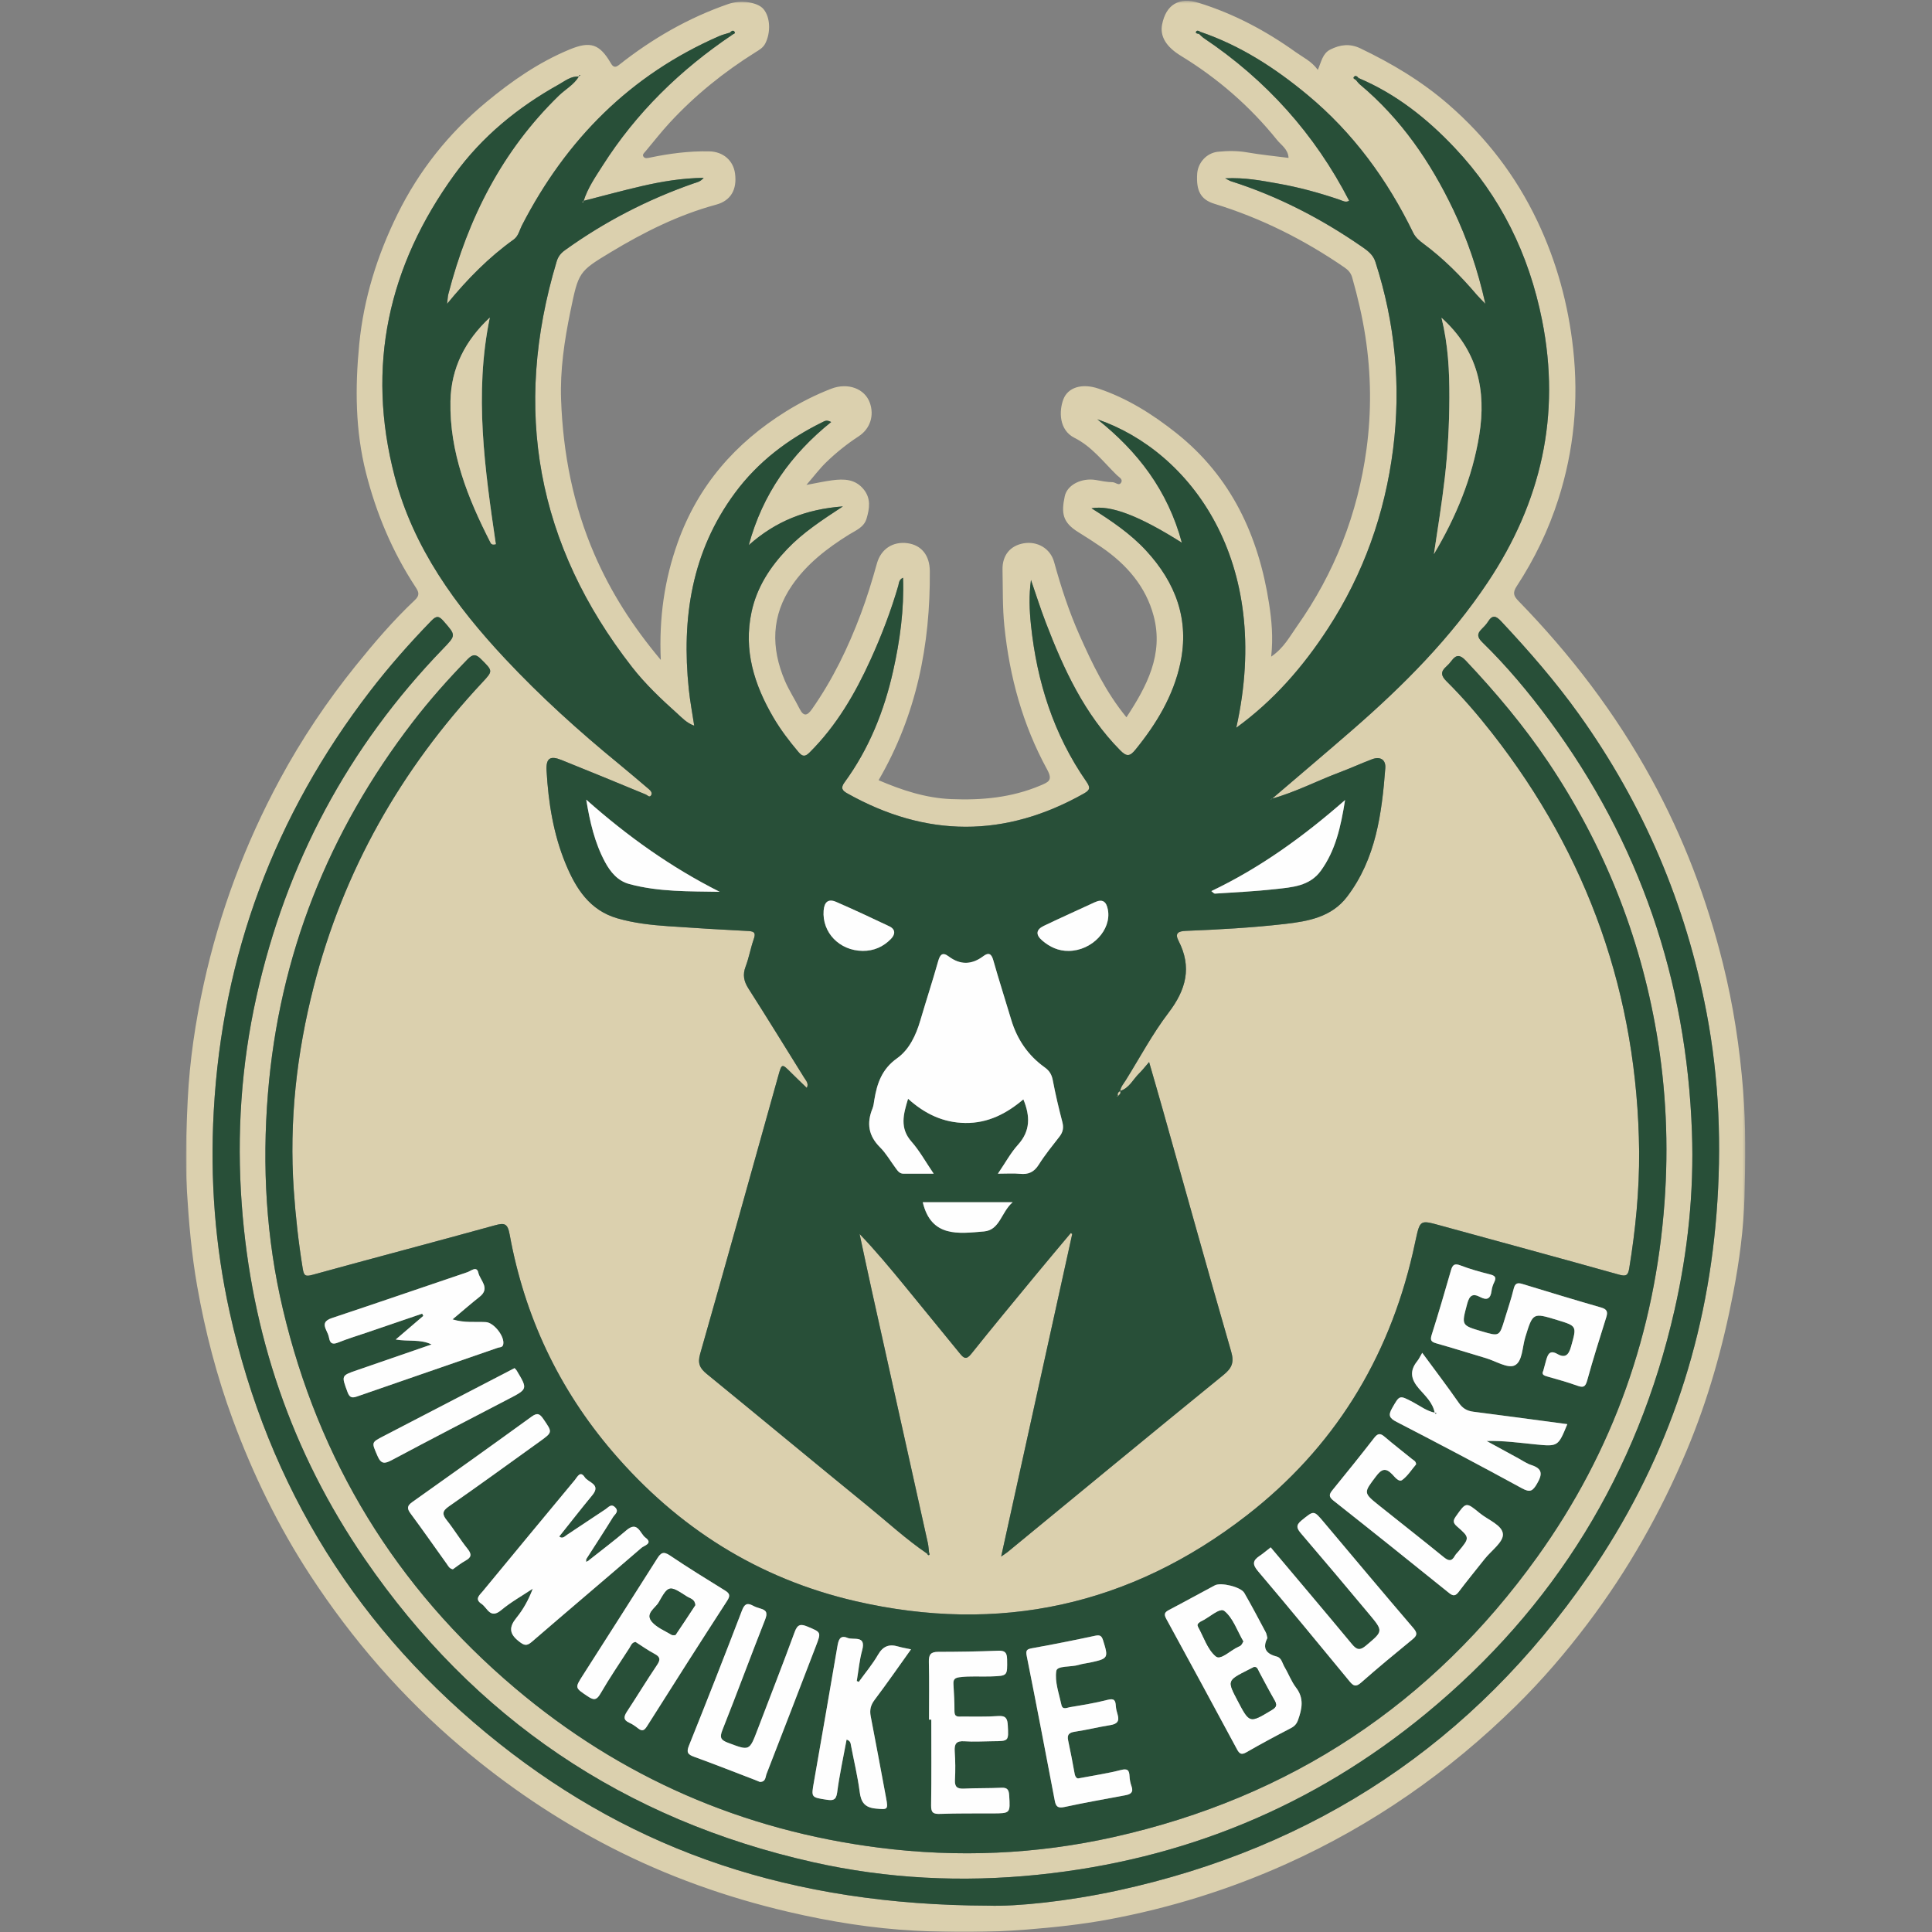 <?xml version="1.0" encoding="UTF-8" standalone="no"?>
<svg width="800px" height="800px" viewBox="0 0 800 800" version="1.1" xmlns="http://www.w3.org/2000/svg" xmlns:xlink="http://www.w3.org/1999/xlink" xmlns:sketch="http://www.bohemiancoding.com/sketch/ns">
    <rect x="0" y="0" width="800" height="800" fill="#808080" stroke="none"/>
    <!-- Generator: Sketch 3.4.4 (17249) - http://www.bohemiancoding.com/sketch -->
    <title>bucks</title>
    <desc>Created with Sketch.</desc>
    <defs>
        <path id="path-1" d="M0,0.35 L645.663,0.35 L645.663,800 L0,800 L0,0.35 Z"></path>
    </defs>
    <g id="Page-1" stroke="none" stroke-width="1" fill="none" fill-rule="evenodd" sketch:type="MSPage">
        <g id="bucks" sketch:type="MSArtboardGroup">
            <g id="Page-1" sketch:type="MSLayerGroup" transform="translate(77, 0)">
                <g id="Group-3">
                    <mask id="mask-2" sketch:name="Clip 2" fill="white">
                        <use xlink:href="#path-1"></use>
                    </mask>
                    <g id="Clip-2"></g>
                    <path d="M332.342,789.096 C344.05,789.474 364.996,787.329 385.59,782.866 C467.821,765.047 533.206,721.564 580.958,652.267 C611.962,607.274 629.472,557.234 633.762,502.648 C635.961,474.662 634.904,446.822 629.638,419.253 C621.058,374.327 603.556,333.161 576.914,295.899 C567.09,282.158 556.047,269.49 544.528,257.187 C542.431,254.948 540.953,254.55 539.188,257.367 C538.451,258.544 537.439,259.571 536.447,260.56 C534.464,262.535 534.789,263.992 536.797,265.95 C546.982,275.88 556.07,286.778 564.516,298.214 C601.954,348.91 621.364,405.917 623.598,468.757 C624.483,493.602 621.903,518.22 616.374,542.506 C601.034,609.878 566.677,665.718 513.489,709.543 C466.796,748.015 413.012,770.141 352.639,776.31 C321.309,779.511 290.288,777.968 259.704,771.102 C181.483,753.543 119.354,711.58 73.998,645.471 C43.7,601.312 27.026,552.198 23.097,498.673 C20.968,469.657 22.892,440.992 29.19,412.697 C41.477,357.497 67.128,309.337 106.493,268.602 C111.896,263.012 111.8,263.064 106.694,257.217 C104.883,255.144 103.827,254.763 101.67,256.987 C92.641,266.296 84.078,275.984 76.173,286.272 C36.739,337.594 15.053,395.491 11.503,460.174 C9.964,488.195 12.031,515.896 18.087,543.311 C34.154,616.026 71.478,675.705 129.605,721.853 C186.015,766.638 250.747,788.828 332.342,789.096 L332.342,789.096 Z M601.736,476.794 C601.827,493.081 600.248,509.185 597.624,525.215 C597.141,528.168 596.286,528.611 593.356,527.789 C568.702,520.876 543.988,514.183 519.295,507.41 C511.002,505.136 511.008,505.117 509.128,513.745 C508.765,515.414 508.413,517.086 508.029,518.751 C497.823,563.044 475.148,599.644 439.26,627.49 C391.019,664.922 336.634,676.706 277.231,662.996 C237.024,653.715 203.612,632.589 176.728,601.211 C154.345,575.086 140.21,545.006 134.05,511.244 C133.2,506.582 131.965,506.262 127.875,507.393 C102.748,514.341 77.529,520.953 52.395,527.877 C49.393,528.704 48.829,528.201 48.35,525.249 C46.6,514.477 45.397,503.681 44.647,492.781 C42.684,464.208 45.827,436.183 52.904,408.548 C65.211,360.492 88.942,318.735 122.732,282.569 C127.215,277.77 127.074,277.817 122.273,273.008 C120.192,270.923 118.891,270.651 116.648,272.954 C108.577,281.238 100.907,289.866 93.868,299.028 C58.958,344.466 38.592,395.588 33.942,452.851 C31.501,482.905 33.193,512.688 40.123,542.037 C54.952,604.844 86.918,657.26 136.219,698.978 C179.936,735.97 230.386,757.881 287.06,765.096 C319.604,769.238 352.085,767.867 384.209,760.675 C457.41,744.288 515.932,705.515 559.59,644.64 C591.056,600.767 608.353,551.629 612.256,497.71 C613.955,474.23 612.91,450.911 608.962,427.788 C602.039,387.24 587.055,349.807 564.116,315.613 C554.009,300.546 542.375,286.727 529.945,273.54 C527.676,271.133 526.033,270.917 524.06,273.59 C523.414,274.465 522.671,275.295 521.856,276.013 C519.467,278.121 519.634,279.782 521.967,282.093 C528.73,288.793 534.928,296.021 540.804,303.521 C580.678,354.409 601.038,412.146 601.736,476.794 L601.736,476.794 Z M481.726,83.072 C480.306,84.026 478.97,83.14 477.732,82.716 C469.339,79.845 460.793,77.52 452.071,75.987 C445.32,74.801 438.539,73.44 430.321,73.843 C431.879,74.64 432.226,74.883 432.611,75.005 C452.187,81.226 470.198,90.572 487.052,102.24 C489.379,103.851 491.558,105.476 492.498,108.379 C500.687,133.681 503.186,159.603 499.857,185.902 C496.475,212.617 487.644,237.561 472.895,260.23 C462.632,276.001 450.467,290.046 434.918,301.342 C450.271,232.375 415.794,186.787 377.394,173.62 C394.098,186.906 406.536,203.042 412.385,224.725 C394.678,213.527 382.927,209.065 374.965,210.462 C383.189,215.644 391.067,220.946 397.555,227.973 C409.801,241.239 415.623,256.585 411.735,274.684 C408.827,288.219 401.843,299.734 393.191,310.383 C390.879,313.229 389.563,313.433 386.874,310.712 C372.048,295.714 363.474,277.129 356.072,257.855 C353.833,252.025 351.951,246.058 349.905,240.153 C349.025,246.515 349.255,252.649 349.906,258.85 C352.373,282.318 359.293,304.152 372.837,323.631 C374.514,326.043 374.459,327.086 371.889,328.537 C339.179,347.026 306.519,346.88 273.833,328.513 C271.764,327.35 270.994,326.305 272.687,323.988 C282.847,310.085 289.128,294.424 292.856,277.727 C295.664,265.148 297.405,252.417 296.933,239.229 C295.193,240.009 295.267,241.481 294.969,242.507 C291.925,252.98 288.036,263.128 283.532,273.048 C277.121,287.173 269.405,300.432 258.308,311.505 C256.45,313.36 255.375,313.46 253.633,311.398 C249.8,306.86 246.213,302.153 243.218,297.035 C235.305,283.509 230.799,269.221 234.21,253.368 C236.404,243.17 241.863,234.791 248.985,227.336 C255.45,220.568 263.214,215.475 272.023,209.691 C256.619,210.861 244.193,215.821 233.054,225.717 C238.807,204.518 250.55,188.11 267.17,174.748 C265.36,173.791 264.572,174.302 263.72,174.72 C249.369,181.763 236.91,191.157 227.336,204.103 C209.35,228.425 205.189,256.038 208.205,285.303 C208.718,290.281 209.665,295.213 210.464,300.508 C207.234,299.314 205.321,297.135 203.293,295.315 C196.673,289.37 190.2,283.25 184.7,276.195 C145.266,225.607 135.057,169.599 153.508,108.249 C154.126,106.196 155.233,104.824 156.986,103.566 C173.398,91.772 191.157,82.608 210.223,75.95 C211.52,75.496 212.962,75.319 214.382,73.637 C205.268,73.77 196.997,75.167 188.822,77.05 C180.692,78.922 172.64,81.132 164.554,83.194 L164.65,83.27 C166.338,77.858 169.56,73.243 172.548,68.545 C186.486,46.635 204.681,28.908 226.151,14.449 C226.562,14.025 227.828,13.956 227.07,13.038 C226.528,12.383 225.751,12.898 225.248,13.507 C223.78,13.975 222.256,14.317 220.851,14.929 C184.022,30.974 157.475,57.764 139.195,93.184 C138.134,95.239 137.666,97.774 135.721,99.166 C125.426,106.537 116.611,115.457 108.134,125.807 C108.371,123.894 108.385,122.813 108.647,121.797 C116.749,90.441 130.906,62.473 154.362,39.638 C157.124,36.949 160.69,35.095 162.712,31.644 C162.915,31.468 163.119,31.293 163.323,31.117 C163.181,31.088 163.04,31.058 162.898,31.029 C162.869,31.256 162.839,31.484 162.809,31.712 C159.469,31.4 157.01,33.509 154.392,34.968 C137.437,44.419 122.63,56.501 111.197,72.26 C83.768,110.065 74.497,151.712 86.417,197.258 C94.159,226.835 111.617,250.831 132.155,272.757 C146.789,288.382 162.646,302.722 179.214,316.277 C183.44,319.734 187.574,323.302 191.744,326.825 C192.506,327.468 193.172,328.402 192.648,329.262 C191.923,330.448 191.204,329.308 190.391,328.972 C178.774,324.155 167.141,319.375 155.473,314.686 C150.771,312.796 149.027,313.985 149.32,319.117 C150.078,332.371 152.137,345.419 157.253,357.759 C161.469,367.926 167.147,376.933 178.633,380.255 C185.534,382.25 192.647,383.037 199.779,383.53 C210.82,384.293 221.869,384.966 232.922,385.521 C235.802,385.667 235.861,386.707 235.048,389.048 C233.778,392.704 233.128,396.585 231.753,400.195 C230.454,403.605 230.979,406.305 232.918,409.339 C240.713,421.531 248.274,433.872 255.931,446.152 C256.758,447.48 258.006,448.689 257.071,450.462 C254.841,448.302 252.695,446.273 250.608,444.188 C246.726,440.309 246.721,440.289 245.267,445.478 C234.515,483.873 223.847,522.293 212.907,560.634 C211.791,564.549 212.772,566.56 215.649,568.908 C237.872,587.043 259.927,605.383 282.168,623.494 C290.371,630.173 298.164,637.375 306.933,643.349 C307.106,643.784 307.397,644.19 307.84,643.802 C307.995,643.668 307.744,643.069 307.678,642.681 C307.528,641.443 307.481,640.181 307.213,638.968 C299.552,604.418 291.858,569.875 284.196,535.326 C282.397,527.216 280.689,519.088 278.939,510.968 C285.661,517.977 291.7,525.265 297.702,532.584 C305.315,541.867 312.904,551.17 320.488,560.477 C321.982,562.31 323.079,563.239 325.119,560.685 C333.872,549.72 342.831,538.922 351.754,528.094 C356.597,522.218 361.517,516.407 366.402,510.566 C366.596,510.704 366.79,510.842 366.985,510.979 C357.248,555.175 347.511,599.37 337.563,644.523 C339.064,643.477 339.702,643.093 340.272,642.625 C370.026,618.174 399.721,593.649 429.598,569.349 C433.113,566.489 434.108,564.18 432.802,559.657 C423.157,526.255 413.851,492.754 404.425,459.289 C402.685,453.111 400.883,446.95 398.819,439.772 C396.988,441.878 395.958,443.244 394.743,444.42 C392.142,446.937 390.615,450.634 386.746,451.764 L386.837,451.825 C387.05,450.036 388.254,448.747 389.148,447.312 C394.987,437.937 400.206,428.085 406.875,419.343 C414.132,409.828 416.64,400.491 410.998,389.548 C409.39,386.429 410.885,385.579 414.01,385.456 C427.707,384.913 441.396,384.153 455.021,382.596 C464.732,381.486 474.374,379.746 480.773,371.348 C492.738,355.648 495.176,336.958 496.625,318.086 C496.901,314.493 494.484,313.109 491.086,314.401 C486.59,316.109 482.207,318.117 477.706,319.808 C468.282,323.346 459.318,328.069 449.562,330.745 L449.636,330.812 C460.878,321.194 472.187,311.655 483.346,301.941 C504.234,283.759 523.664,264.218 539.102,241.037 C561.167,207.903 569.4,171.968 561.54,132.562 C556.105,105.313 544.369,81.329 525.321,61.152 C513.934,49.089 501.028,38.843 485.534,32.312 C485.072,31.67 484.342,31.117 483.745,31.719 C482.893,32.576 484.153,32.749 484.522,33.21 C485.037,33.792 485.486,34.454 486.074,34.947 C503.112,49.197 515.344,67.04 524.817,86.919 C530.569,98.988 534.872,111.563 538.062,125.813 C536.297,123.967 535.307,123.029 534.428,121.996 C527.841,114.256 520.711,107.083 512.534,101.005 C510.776,99.699 509.153,98.385 508.139,96.304 C497.441,74.343 483.3,54.978 464.43,39.308 C451.08,28.22 436.663,18.857 420.088,13.211 C419.445,12.803 418.59,12.339 418.222,13.227 C417.975,13.822 418.897,13.962 419.473,14.021 C420.152,14.625 420.771,15.318 421.519,15.82 C447.307,33.125 467.42,55.497 481.656,83.128 L481.726,83.072 Z M196.622,273.262 C195.844,255.65 198.174,239.949 203.623,224.666 C212.02,201.117 227.424,183.452 248.432,170.375 C254.392,166.665 260.632,163.506 267.186,160.967 C274.03,158.317 281.101,160.874 283.2,166.837 C285.06,172.124 283.316,177.568 278.516,180.698 C273.68,183.852 269.201,187.45 265.077,191.448 C262.441,194.003 260.214,196.979 256.911,200.798 C261.298,199.994 264.379,199.303 267.497,198.886 C272.415,198.229 277.179,198.3 280.69,202.707 C283.689,206.472 283.059,210.535 281.843,214.687 C280.749,218.423 277.327,219.626 274.485,221.403 C265.451,227.052 257.103,233.468 250.983,242.353 C242.332,254.914 242.207,268.223 247.986,281.851 C249.682,285.847 252.114,289.524 254.059,293.423 C255.833,296.978 257.354,296.307 259.299,293.529 C267.836,281.339 274.232,268.084 279.451,254.187 C282.021,247.344 284.146,240.386 286.102,233.353 C287.793,227.274 292.761,224.115 298.771,224.927 C304.544,225.707 307.965,229.949 308.016,236.459 C308.255,266.998 302.502,296.086 286.808,323.068 C296.507,327.233 306.282,330.442 316.815,330.89 C329.526,331.43 341.951,330.286 353.833,325.247 C357.16,323.835 359.054,323.132 356.603,318.65 C346.495,300.176 341.03,280.254 338.89,259.271 C338.094,251.462 338.293,243.712 338.123,235.936 C337.99,229.935 341.292,225.982 346.783,224.99 C352.421,223.973 357.912,226.997 359.49,232.74 C362.336,243.093 365.667,253.277 370.024,263.06 C375.275,274.854 380.846,286.53 389.437,297.015 C397.936,284.1 404.88,270.916 400.719,255.105 C397.508,242.906 389.53,233.76 379.225,226.662 C376.026,224.459 372.748,222.366 369.448,220.319 C362.955,216.293 362.416,212.486 363.888,205.506 C364.904,200.689 370.99,197.76 376.791,198.759 C379.094,199.156 381.358,199.649 383.704,199.667 C384.947,199.677 386.458,201.495 387.34,199.623 C387.939,198.349 386.268,197.536 385.429,196.711 C379.88,191.259 375.032,184.86 367.957,181.324 C361.423,178.059 361.512,170.164 363.29,165.412 C365.181,160.363 371.03,158.624 377.802,160.891 C389.739,164.885 400.256,171.524 410.028,179.277 C432.824,197.364 444.163,221.875 448.5,249.986 C449.559,256.849 450.24,263.875 449.367,271.899 C454.61,268.324 457.048,263.571 459.987,259.417 C475.618,237.319 485.226,212.691 488.844,185.948 C490.931,170.523 490.762,154.968 488.39,139.435 C487.119,131.111 485.21,123.017 482.929,114.957 C482.385,113.039 481.337,111.853 479.68,110.715 C463.029,99.274 445.207,90.301 425.851,84.383 C420.151,82.639 418.244,78.938 418.733,71.888 C419.043,67.421 422.57,63.327 427.35,62.839 C431.342,62.433 435.401,62.396 439.463,63.104 C445.065,64.082 450.742,64.628 456.562,65.381 C456.389,61.777 453.501,60.073 451.773,57.926 C440.575,43.999 427.228,32.424 411.966,23.105 C405.894,19.397 403.226,15.056 404.213,10.095 C405.832,1.954 411.156,-1.366 419.436,1.202 C433.954,5.703 447.245,12.786 459.573,21.614 C462.585,23.771 466.062,25.338 468.678,28.931 C470.163,25.571 470.615,22.169 473.797,20.544 C477.914,18.44 481.97,17.952 486.305,20.029 C499.399,26.301 511.702,33.628 522.766,43.243 C538.414,56.839 550.691,72.864 559.541,91.459 C567.525,108.235 572.388,125.932 574.414,144.513 C576.729,165.731 574.75,186.407 568.298,206.643 C564.223,219.429 558.402,231.495 551.045,242.722 C549.223,245.503 549.791,246.82 551.828,248.914 C573.39,271.071 591.996,295.391 606.872,322.617 C620.088,346.803 629.781,372.271 636.414,398.927 C640.721,416.23 643.394,433.796 644.799,451.631 C645.957,466.312 645.74,480.967 645.361,495.593 C645.016,508.884 643.225,522.157 640.713,535.264 C636.411,557.723 630.26,579.623 621.372,600.758 C610.642,626.27 597.142,650.122 580.456,672.22 C571.346,684.283 561.506,695.747 550.788,706.299 C522.96,733.696 491.309,755.764 455.623,771.82 C432.029,782.437 407.441,790.067 382.033,794.802 C370.784,796.898 359.37,798.094 347.907,799.007 C332.61,800.224 317.295,800.256 302.088,799.463 C284.342,798.536 266.73,795.701 249.317,791.627 C223.752,785.645 199.223,776.908 175.929,764.94 C153.631,753.485 132.968,739.533 113.77,723.255 C89.482,702.662 68.914,678.959 51.535,652.396 C38.281,632.138 27.761,610.516 19.377,587.798 C12.746,569.829 7.955,551.364 4.648,532.578 C2.341,519.472 1.179,506.166 0.38,492.813 C-0.367,480.334 0.117,467.927 0.722,455.538 C1.514,439.289 3.905,423.179 7.412,407.257 C13.942,377.607 24.48,349.459 38.889,322.752 C47.909,306.031 58.463,290.334 70.384,275.54 C78.007,266.08 85.892,256.853 94.74,248.525 C96.936,246.458 96.41,245.133 95.079,243.105 C85.506,228.534 78.832,212.668 74.551,195.81 C70.096,178.261 70.006,160.462 71.751,142.545 C73.597,123.59 79.234,105.688 87.557,88.775 C96.426,70.752 108.748,55.205 124.342,42.291 C134.945,33.511 146.098,25.768 158.872,20.481 C167.435,16.937 171.298,18.166 175.966,26.229 C176.861,27.774 177.737,28.13 179.28,26.91 C193.045,16.024 208.041,7.361 224.69,1.62 C229.557,-0.058 236.655,0.78 239.165,3.783 C242.013,7.192 242.166,13.506 239.913,17.951 C238.958,19.835 237.34,20.688 235.835,21.631 C222.704,29.85 210.748,39.49 200.244,50.877 C196.775,54.638 193.625,58.695 190.331,62.618 C189.75,63.311 188.749,64.039 189.536,64.982 C190.168,65.74 191.274,65.438 192.202,65.245 C200.27,63.562 208.41,62.506 216.665,62.672 C222.436,62.787 226.619,66.433 227.352,71.797 C228.271,78.52 225.593,83.105 219.517,84.749 C203.92,88.971 189.63,96.137 175.904,104.419 C162.602,112.445 162.549,112.613 159.172,129.025 C156.701,141.04 154.888,153.249 155.334,165.518 C156.137,187.688 160.296,209.183 169.215,229.715 C175.953,245.229 184.861,259.224 196.622,273.262 L196.622,273.262 Z" id="Fill-1" fill="#DBD0AE" sketch:type="MSShapeGroup" mask="url(#mask-2)"></path>
                </g>
                <path d="M305.095,497.81 C308.604,512.523 319.983,510.791 330.419,509.919 C337.06,509.364 337.533,501.936 342.323,497.81 L305.095,497.81 Z M280.213,393.74 C284.824,393.782 288.726,392.059 291.905,388.802 C293.79,386.87 293.868,384.808 291.198,383.54 C283.919,380.082 276.618,376.66 269.226,373.453 C266.017,372.06 264.33,373.459 264.051,377.038 C263.347,386.092 270.565,393.646 280.213,393.74 L280.213,393.74 Z M365.535,393.755 C375.157,393.672 383.299,385.048 381.757,376.715 C381.123,373.28 379.545,372.112 376.26,373.635 C369.24,376.89 362.176,380.053 355.195,383.392 C351.986,384.927 351.776,387.074 354.536,389.435 C357.676,392.12 361.276,393.829 365.535,393.755 L365.535,393.755 Z M479.962,331.282 C462.532,346.556 444.696,359.392 424.592,368.987 C425.138,369.374 425.652,370.057 426.121,370.027 C434.452,369.482 442.804,369.087 451.096,368.163 C457.997,367.395 465.281,366.98 469.931,360.562 C476.02,352.155 478.192,342.384 479.962,331.282 L479.962,331.282 Z M221,369.278 C200.869,359.152 182.771,346.238 165.752,331.124 C167.264,340.364 169.256,348.972 173.501,356.89 C175.776,361.135 178.793,364.768 183.606,366.067 C195.844,369.371 208.419,369.05 221,369.278 L221,369.278 Z M128.312,225.321 C123.775,194.354 119.257,163.187 125.816,131.497 C115.657,141.013 109.806,152.299 109.524,166.087 C109.092,187.247 116.668,206.205 126.077,224.612 C126.348,225.142 126.662,225.733 128.312,225.321 L128.312,225.321 Z M519.897,131.575 C522.674,142.872 523.188,153.718 523.153,164.634 C523.115,175.708 522.542,186.722 521.272,197.74 C520.049,208.345 518.343,218.867 516.756,229.435 C525.921,214.067 532.674,197.772 535.527,180.121 C538.498,161.737 534.944,145.132 519.897,131.575 L519.897,131.575 Z M336.209,485.999 C339.865,485.999 342.654,485.781 345.396,486.054 C348.863,486.399 351.185,485.344 353.115,482.285 C355.683,478.211 358.75,474.444 361.715,470.633 C363.186,468.745 363.502,466.917 362.885,464.564 C361.39,458.854 360.031,453.096 358.934,447.297 C358.491,444.954 357.538,443.371 355.634,442.01 C348.674,437.036 344.122,430.334 341.686,422.138 C339.253,413.95 336.614,405.821 334.296,397.601 C333.526,394.87 332.347,394.294 330.201,395.907 C325.388,399.522 320.662,399.66 315.797,396.014 C313.279,394.127 312.253,395.251 311.476,398.007 C309.159,406.227 306.498,414.35 304.089,422.545 C302.286,428.679 299.492,434.642 294.453,438.219 C288.202,442.657 286.178,448.552 285.051,455.36 C284.849,456.59 284.739,457.878 284.277,459.012 C281.805,465.073 282.59,470.295 287.397,475.067 C289.912,477.564 291.707,480.782 293.854,483.654 C294.684,484.762 295.411,486.01 297.106,485.995 C300.957,485.962 304.807,485.984 309.609,485.984 C306.233,481.03 303.763,476.503 300.435,472.735 C295.479,467.124 297.036,461.444 299.015,454.982 C305.942,461.228 313.578,464.89 322.742,464.999 C332.096,465.11 339.779,461.137 346.757,455.222 C349.648,462.285 349.675,468.325 344.511,474.038 C341.519,477.349 339.348,481.403 336.209,485.999 L336.209,485.999 Z M485.534,32.312 C501.028,38.843 513.934,49.089 525.321,61.152 C544.369,81.329 556.104,105.313 561.54,132.563 C569.4,171.968 561.167,207.903 539.102,241.037 C523.664,264.218 504.234,283.759 483.346,301.941 C472.187,311.655 460.878,321.194 449.637,330.814 C449.533,330.889 449.414,330.949 449.328,331.04 C449.284,331.086 449.299,331.187 449.286,331.263 C449.378,331.09 449.47,330.918 449.562,330.745 C459.319,328.068 468.282,323.346 477.706,319.808 C482.207,318.117 486.59,316.11 491.086,314.401 C494.484,313.109 496.901,314.493 496.625,318.086 C495.176,336.957 492.738,355.648 480.773,371.348 C474.374,379.746 464.732,381.485 455.021,382.596 C441.396,384.154 427.707,384.913 414.01,385.455 C410.885,385.58 409.39,386.429 410.998,389.548 C416.64,400.49 414.132,409.828 406.875,419.342 C400.206,428.086 394.987,437.937 389.148,447.312 C388.254,448.747 387.05,450.036 386.837,451.825 C386.027,452.291 385.643,452.926 386.02,453.863 C385.795,453.905 385.571,453.95 385.348,453.994 C385.432,454.018 385.537,454.086 385.594,454.058 C385.729,453.99 385.841,453.877 385.962,453.782 C386.488,453.212 387.241,452.73 386.745,451.763 C390.615,450.633 392.142,446.936 394.743,444.42 C395.958,443.245 396.988,441.878 398.82,439.773 C400.883,446.949 402.685,453.11 404.425,459.289 C413.851,492.754 423.157,526.255 432.802,559.657 C434.108,564.18 433.113,566.489 429.597,569.349 C399.721,593.649 370.026,618.174 340.272,642.625 C339.702,643.093 339.064,643.477 337.563,644.523 C347.511,599.37 357.248,555.175 366.985,510.98 C366.791,510.842 366.596,510.704 366.402,510.567 C361.518,516.407 356.597,522.218 351.754,528.094 C342.831,538.921 333.872,549.721 325.119,560.685 C323.078,563.24 321.982,562.31 320.488,560.476 C312.904,551.17 305.316,541.867 297.702,532.584 C291.7,525.265 285.661,517.977 278.939,510.968 C280.689,519.087 282.397,527.217 284.196,535.326 C291.858,569.875 299.552,604.418 307.213,638.968 C307.481,640.181 307.528,641.442 307.678,642.681 C307.43,642.904 307.181,643.127 306.933,643.35 C298.164,637.375 290.371,630.173 282.168,623.493 C259.927,605.382 237.872,587.042 215.649,568.908 C212.773,566.56 211.791,564.549 212.908,560.634 C223.847,522.293 234.515,483.873 245.268,445.478 C246.721,440.289 246.726,440.308 250.608,444.187 C252.695,446.273 254.841,448.302 257.071,450.463 C258.007,448.689 256.758,447.479 255.931,446.152 C248.274,433.872 240.713,421.531 232.919,409.339 C230.979,406.305 230.454,403.605 231.753,400.196 C233.128,396.585 233.778,392.705 235.048,389.048 C235.861,386.707 235.803,385.666 232.922,385.521 C221.869,384.967 210.82,384.293 199.779,383.53 C192.647,383.038 185.534,382.25 178.633,380.255 C167.147,376.933 161.469,367.926 157.253,357.758 C152.137,345.419 150.078,332.371 149.32,319.116 C149.027,313.985 150.772,312.797 155.473,314.686 C167.141,319.375 178.774,324.155 190.391,328.972 C191.203,329.308 191.923,330.448 192.648,329.261 C193.172,328.402 192.506,327.468 191.744,326.825 C187.574,323.302 183.44,319.734 179.214,316.277 C162.646,302.723 146.79,288.382 132.155,272.758 C111.617,250.83 94.159,226.835 86.417,197.258 C74.497,151.713 83.768,110.066 111.197,72.261 C122.63,56.501 137.437,44.42 154.393,34.968 C157.01,33.509 159.469,31.4 162.809,31.712 L162.712,31.644 C160.69,35.095 157.124,36.949 154.362,39.638 C130.906,62.473 116.749,90.441 108.647,121.797 C108.385,122.814 108.371,123.894 108.134,125.807 C116.611,115.458 125.426,106.537 135.721,99.166 C137.666,97.774 138.134,95.239 139.195,93.183 C157.474,57.764 184.022,30.974 220.851,14.929 C222.256,14.317 223.78,13.975 225.248,13.508 C225.55,13.822 225.852,14.136 226.155,14.451 C204.681,28.909 186.486,46.635 172.548,68.546 C169.56,73.243 166.338,77.858 164.65,83.271 C164.466,83.395 164.282,83.519 164.098,83.643 C164.211,83.694 164.323,83.746 164.435,83.796 C164.475,83.596 164.515,83.395 164.554,83.194 C172.64,81.132 180.692,78.921 188.821,77.049 C196.997,75.168 205.268,73.77 214.382,73.636 C212.962,75.319 211.52,75.497 210.223,75.95 C191.157,82.608 173.398,91.773 156.986,103.566 C155.234,104.824 154.125,106.195 153.508,108.248 C135.058,169.599 145.266,225.606 184.7,276.195 C190.2,283.25 196.673,289.37 203.293,295.314 C205.321,297.135 207.234,299.313 210.464,300.508 C209.665,295.213 208.718,290.281 208.206,285.303 C205.189,256.037 209.35,228.425 227.336,204.103 C236.91,191.157 249.37,181.763 263.72,174.72 C264.573,174.301 265.36,173.791 267.17,174.748 C250.55,188.11 238.807,204.518 233.054,225.717 C244.193,215.822 256.619,210.86 272.023,209.691 C263.214,215.475 255.45,220.568 248.985,227.336 C241.863,234.791 236.404,243.17 234.21,253.367 C230.799,269.222 235.305,283.508 243.218,297.034 C246.213,302.153 249.799,306.859 253.633,311.398 C255.375,313.46 256.45,313.361 258.308,311.506 C269.405,300.432 277.121,287.173 283.532,273.048 C288.036,263.129 291.925,252.98 294.969,242.507 C295.267,241.481 295.193,240.008 296.933,239.229 C297.404,252.416 295.664,265.148 292.856,277.727 C289.128,294.423 282.847,310.085 272.687,323.988 C270.994,326.305 271.764,327.35 273.833,328.513 C306.519,346.88 339.179,347.026 371.889,328.538 C374.459,327.085 374.514,326.043 372.837,323.631 C359.293,304.153 352.373,282.317 349.906,258.851 C349.255,252.649 349.025,246.515 349.905,240.153 C351.951,246.058 353.833,252.025 356.072,257.855 C363.474,277.13 372.049,295.715 386.874,310.712 C389.563,313.433 390.879,313.229 393.191,310.383 C401.843,299.734 408.827,288.219 411.735,274.684 C415.623,256.585 409.802,241.239 397.555,227.974 C391.068,220.947 383.189,215.644 374.965,210.463 C382.927,209.065 394.678,213.527 412.386,224.725 C406.536,203.041 394.098,186.905 377.394,173.621 C415.794,186.788 450.271,232.376 434.918,301.342 C450.467,290.045 462.632,276.002 472.895,260.23 C487.644,237.561 496.475,212.617 499.857,185.903 C503.187,159.603 500.687,133.681 492.498,108.379 C491.559,105.476 489.379,103.851 487.052,102.24 C470.198,90.572 452.187,81.226 432.611,75.006 C432.226,74.883 431.879,74.64 430.321,73.843 C438.539,73.44 445.32,74.8 452.071,75.988 C460.793,77.521 469.339,79.846 477.732,82.717 C478.97,83.14 480.307,84.027 481.721,83.075 C481.696,83.095 481.676,83.112 481.656,83.128 C467.42,55.497 447.307,33.124 421.519,15.82 C420.771,15.318 420.152,14.625 419.473,14.021 C419.678,13.748 419.883,13.476 420.089,13.203 C436.663,18.857 451.08,28.22 464.43,39.308 C483.3,54.979 497.441,74.343 508.139,96.304 C509.153,98.386 510.776,99.699 512.534,101.005 C520.711,107.083 527.841,114.255 534.428,121.996 C535.307,123.029 536.298,123.968 538.062,125.813 C534.872,111.564 530.568,98.988 524.817,86.919 C515.344,67.04 503.112,49.197 486.075,34.947 C485.486,34.453 485.036,33.793 484.522,33.211 C484.859,32.911 485.196,32.611 485.534,32.312 L485.534,32.312 Z" id="Fill-4" fill="#284F38" sketch:type="MSShapeGroup"></path>
                <path d="M136.064,566.506 C117.945,575.912 99.926,585.278 81.897,594.62 C76.613,597.358 76.897,597.202 79.249,602.736 C80.777,606.332 82.258,606.188 85.275,604.58 C101.281,596.052 117.384,587.703 133.48,579.343 C141.533,575.161 141.561,575.209 136.937,567.494 C136.703,567.106 136.329,566.802 136.064,566.506 L136.064,566.506 Z M110.526,649.808 C112.17,648.667 113.861,647.274 115.749,646.239 C118.318,644.831 118.382,643.536 116.556,641.266 C113.537,637.512 111.057,633.327 108.047,629.564 C106.048,627.065 106.038,625.739 108.874,623.763 C121.521,614.955 133.992,605.893 146.504,596.893 C151.907,593.007 151.746,593.067 148.053,587.655 C146.504,585.385 145.529,584.851 143.089,586.621 C126.709,598.504 110.238,610.262 93.726,621.962 C91.545,623.507 91.454,624.62 93.019,626.727 C98.123,633.6 103.006,640.638 108.004,647.591 C108.609,648.432 109.038,649.526 110.526,649.808 L110.526,649.808 Z M307.689,712.069 C308.001,712.069 308.314,712.068 308.627,712.068 C308.627,723.926 308.733,735.787 308.554,747.643 C308.509,750.717 309.584,751.19 312.345,751.092 C319.521,750.837 326.709,750.913 333.893,750.892 C341.425,750.869 341.326,750.893 340.888,743.469 C340.75,741.137 340.157,740.146 337.652,740.265 C332.51,740.51 327.349,740.375 322.208,740.628 C319.425,740.764 318.256,739.992 318.424,736.998 C318.641,733.106 318.6,729.178 318.333,725.289 C318.115,722.136 318.935,720.772 322.383,721.025 C326.264,721.308 330.185,721.028 334.089,721.002 C340.756,720.957 340.651,720.966 340.307,714.454 C340.161,711.685 339.542,710.341 336.313,710.58 C331.34,710.946 326.326,710.753 321.328,710.787 C319.792,710.797 318.198,711.139 318.221,708.599 C318.256,704.863 318.012,701.122 317.801,697.389 C317.693,695.491 318.262,694.77 320.346,694.5 C324.719,693.932 329.075,694.336 333.432,694.174 C340.274,693.921 340.126,693.947 340.017,687.094 C339.971,684.218 339.085,683.411 336.229,683.527 C327.97,683.864 319.698,683.986 311.431,683.995 C308.332,683.998 307.55,685.227 307.622,688.181 C307.817,696.14 307.689,704.106 307.689,712.069 L307.689,712.069 Z M369.592,736.381 C369.082,736.52 368.269,736.059 367.976,734.421 C367.156,729.829 366.266,725.249 365.297,720.687 C364.782,718.257 365.691,717.424 368.084,717.065 C372.999,716.328 377.841,715.12 382.75,714.334 C385.454,713.902 386.631,712.818 385.802,710.031 C385.447,708.842 385.107,707.61 385.037,706.383 C384.905,704.035 384.338,703.163 381.607,703.872 C376.503,705.198 371.262,706.026 366.052,706.901 C364.877,707.098 362.982,708.129 362.529,706.006 C361.526,701.305 359.679,696.373 360.398,691.891 C360.759,689.632 366.524,690.387 369.751,689.374 C371.228,688.911 372.8,688.765 374.322,688.438 C381.948,686.804 382.047,686.548 379.773,679.259 C379.191,677.394 378.518,676.89 376.486,677.328 C367.82,679.192 359.122,680.909 350.399,682.486 C348.224,682.879 347.668,683.308 348.15,685.716 C352.149,705.695 355.969,725.71 359.78,745.727 C360.257,748.239 361.231,748.793 363.823,748.231 C372.177,746.419 380.604,744.948 389.007,743.371 C391.149,742.97 392.47,742.19 391.532,739.64 C391.055,738.341 390.782,736.913 390.718,735.529 C390.599,732.959 389.883,732.211 387.06,732.94 C381.652,734.339 376.09,735.141 369.592,736.381 L369.592,736.381 Z M278.597,696.439 C278.321,696.319 278.045,696.198 277.769,696.078 C278.485,691.832 278.859,687.49 279.997,683.361 C281.773,676.919 276.337,679.245 273.94,678.215 C270.696,676.821 270.156,679.343 269.73,681.831 C266.525,700.532 263.297,719.23 260.018,737.918 C258.899,744.293 258.827,744.243 265.347,745.233 C267.813,745.608 269.224,745.494 269.649,742.248 C270.603,734.952 272.194,727.741 273.556,720.322 C275.202,720.884 275.199,721.826 275.371,722.735 C276.589,729.152 278.148,735.522 278.976,741.988 C279.531,746.321 281.103,748.464 285.663,748.899 C290.511,749.361 290.83,749.363 289.94,744.635 C287.809,733.326 285.751,722.003 283.546,710.707 C283.033,708.08 283.503,706.067 285.16,703.871 C290.304,697.053 295.17,690.025 300.234,682.952 C298.211,682.515 296.528,682.261 294.912,681.781 C291.17,680.671 288.628,681.629 286.563,685.2 C284.274,689.158 281.282,692.71 278.597,696.439 L278.597,696.439 Z M509.379,606.351 C509.335,605.018 508.32,604.677 507.644,604.121 C503.91,601.054 500.055,598.128 496.397,594.972 C494.571,593.396 493.535,593.438 491.996,595.426 C486.371,602.698 480.583,609.844 474.782,616.978 C473.394,618.685 473.044,619.71 475.133,621.358 C491.161,634.008 507.093,646.781 522.989,659.597 C524.768,661.032 525.718,660.881 527.059,659.109 C530.537,654.507 534.19,650.038 537.778,645.52 C540.492,642.1 545.498,638.566 545.328,635.299 C545.133,631.546 539.185,629.395 535.735,626.557 C530.023,621.859 530.055,621.958 525.851,627.891 C524.602,629.656 524.634,630.605 526.329,632.077 C531.646,636.698 531.573,636.782 526.907,642.404 C526.409,643.004 525.802,643.545 525.432,644.216 C524.08,646.681 522.774,646.372 520.754,644.723 C511.945,637.531 502.97,630.544 494.101,623.426 C487.445,618.083 487.625,618.156 492.75,611.354 C495.005,608.362 496.69,607.546 499.537,610.531 C500.58,611.623 502.228,613.86 503.615,612.84 C505.932,611.134 507.559,608.488 509.379,606.351 L509.379,606.351 Z M237.642,737.857 C240.138,737.87 239.922,735.797 240.407,734.554 C247.291,716.889 254.099,699.193 260.899,681.494 C263.096,675.774 263,675.902 257.403,673.549 C254.582,672.362 253.236,672.553 252.064,675.749 C247.086,689.318 241.806,702.776 236.656,716.281 C233.288,725.115 233.353,724.989 224.461,721.648 C221.465,720.524 220.893,719.5 222.136,716.377 C228.164,701.221 233.792,685.904 239.785,670.733 C240.846,668.046 240.587,666.776 237.828,666.046 C236.787,665.77 235.748,665.385 234.799,664.877 C232.321,663.549 231.261,664.205 230.218,666.928 C223.05,685.64 215.727,704.294 208.257,722.887 C207.111,725.738 207.917,726.537 210.434,727.454 C218.889,730.532 227.264,733.828 235.669,737.046 C236.39,737.322 237.098,737.632 237.642,737.857 L237.642,737.857 Z M449.167,640.725 C447.542,641.986 446.125,643.22 444.577,644.257 C441.771,646.139 441.454,647.701 443.891,650.574 C456.71,665.68 469.286,680.994 481.886,696.284 C483.467,698.203 484.506,698.584 486.625,696.713 C493.523,690.625 500.626,684.767 507.745,678.936 C509.646,677.378 510.167,676.408 508.289,674.215 C495.808,659.647 483.498,644.932 471.138,630.259 C466.944,625.278 467.078,625.426 461.987,629.531 C459.38,631.633 460.004,632.956 461.833,635.089 C471.272,646.108 480.609,657.218 489.914,668.351 C495.881,675.491 495.727,675.412 488.66,681.38 C486.147,683.502 484.821,683.225 482.822,680.815 C471.767,667.486 460.569,654.276 449.167,640.725 L449.167,640.725 Z M562.028,567.64 C561.177,569.264 562.46,569.63 564.002,570.067 C568.038,571.207 572.09,572.334 576.032,573.753 C578.431,574.617 579.436,574.479 580.21,571.655 C582.631,562.823 585.425,554.091 588.153,545.345 C588.848,543.117 588.347,542.092 585.967,541.408 C575.071,538.275 564.225,534.966 553.379,531.66 C551.355,531.043 550.35,531.336 549.787,533.652 C548.764,537.872 547.34,541.994 546.078,546.156 C543.874,553.423 543.872,553.423 536.712,551.32 C527.965,548.751 528.147,548.8 530.541,539.845 C531.463,536.395 532.824,535.434 535.923,537.082 C538.774,538.597 540.218,537.714 540.616,534.565 C540.769,533.346 541.14,532.093 541.696,531.002 C542.863,528.709 541.828,528.158 539.733,527.634 C535.669,526.617 531.608,525.47 527.703,523.97 C525.241,523.023 524.464,523.788 523.824,525.999 C521.238,534.944 518.643,543.89 515.817,552.76 C515.08,555.075 515.741,555.682 517.79,556.263 C524.663,558.215 531.484,560.348 538.332,562.393 C542.338,563.589 547.271,566.728 550.13,565.407 C553.463,563.867 553.312,557.827 554.582,553.716 C557.731,543.52 557.695,543.509 567.753,546.574 C576.066,549.106 575.928,549.068 573.53,557.614 C572.588,560.968 571.185,562.546 567.87,560.658 C564.719,558.864 563.917,560.82 563.233,563.215 C562.849,564.562 562.496,565.917 562.028,567.64 L562.028,567.64 Z M186.162,679.894 C188.743,681.531 191.282,683.365 194.022,684.814 C196.434,686.088 196.556,687.23 195.053,689.459 C190.794,695.774 186.845,702.296 182.658,708.662 C181.311,710.708 180.942,712.183 183.599,713.365 C184.865,713.928 186.046,714.751 187.138,715.617 C188.815,716.943 189.69,716.745 190.918,714.8 C201.871,697.43 212.916,680.118 224.079,662.882 C225.46,660.751 225.22,659.834 223.186,658.577 C215.515,653.838 207.835,649.102 200.362,644.063 C197.703,642.27 196.63,642.982 195.144,645.333 C184.922,661.519 174.587,677.633 164.297,693.776 C160.995,698.957 161.071,698.871 166.312,702.379 C168.637,703.934 169.919,704.268 171.602,701.354 C175.339,694.892 179.552,688.706 183.609,682.43 C184.239,681.455 184.556,680.095 186.162,679.894 L186.162,679.894 Z M447.8,678.285 C447.559,677.397 447.49,676.593 447.141,675.939 C444.215,670.46 441.338,664.951 438.234,659.576 C436.809,657.11 428.584,655.112 426.051,656.452 C419.738,659.791 413.504,663.281 407.171,666.585 C405.371,667.525 404.79,668.25 405.91,670.297 C415.75,688.268 425.488,706.294 435.202,724.333 C436.195,726.178 437.006,726.799 439.12,725.578 C445.167,722.083 451.335,718.792 457.539,715.578 C459.06,714.79 459.933,713.785 460.484,712.243 C462.13,707.638 463.075,703.245 459.665,698.803 C457.704,696.247 456.569,693.072 454.895,690.275 C453.971,688.73 453.69,686.462 451.667,685.943 C447.287,684.817 445.622,682.503 447.8,678.285 L447.8,678.285 Z M101.695,556.709 C91.46,560.242 81.23,563.789 70.991,567.306 C64.198,569.64 64.38,569.554 66.895,576.43 C67.848,579.035 69.053,578.869 71.028,578.186 C90.388,571.484 109.762,564.816 129.116,558.092 C129.895,557.822 131.045,558.008 131.351,556.805 C132.175,553.564 127.568,547.641 124.181,547.453 C119.83,547.211 115.38,547.86 110.385,546.325 C114.494,542.887 117.988,539.832 121.623,536.954 C126.151,533.371 121.77,530.169 121.067,527.004 C120.409,524.043 118.023,526.285 116.556,526.779 C97.877,533.072 79.251,539.523 60.547,545.737 C57.424,546.775 56.761,548.154 58.138,550.937 C58.618,551.906 59.06,552.942 59.255,553.996 C59.71,556.459 60.81,556.807 63.101,555.882 C66.988,554.311 71.023,553.107 74.996,551.75 C82.603,549.152 90.21,546.554 97.817,543.957 C97.973,544.264 98.13,544.572 98.287,544.879 C94.602,548.033 90.916,551.188 86.858,554.662 C92.195,555.592 97.052,554.427 101.695,556.709 L101.695,556.709 Z M166.701,646.175 C166.405,645.953 166.109,645.731 165.814,645.509 C169.51,639.744 173.263,634.016 176.852,628.186 C177.538,627.07 179.447,625.946 177.75,624.191 C176.062,622.444 174.936,624.153 173.753,624.93 C168.418,628.431 163.136,632.012 157.809,635.525 C156.852,636.155 155.932,637.348 154.576,636.236 C159.132,630.526 163.616,624.757 168.266,619.126 C172.035,614.566 166.559,613.906 165.133,611.693 C163.256,608.779 162.028,611.628 161.042,612.813 C148.272,628.159 135.569,643.562 122.855,658.956 C121.526,660.565 119.399,662.143 122.399,664.137 C124.834,665.758 125.942,670.569 130.526,666.737 C134.552,663.371 139.223,660.778 143.61,657.843 C141.877,662.432 139.689,666.386 136.882,669.836 C133.749,673.685 133.765,676.453 137.84,679.634 C139.955,681.285 140.999,681.765 143.201,679.862 C158.307,666.811 173.57,653.942 188.671,640.887 C189.703,639.995 193.569,639.11 190.247,636.674 C188.022,635.042 187.102,629.59 182.372,633.662 C177.31,638.021 171.937,642.02 166.701,646.175 L166.701,646.175 Z M517.166,584.979 C513.738,584.305 511.026,582.142 508.032,580.57 C502.393,577.607 502.56,577.675 499.458,583.063 C497.759,586.014 498.255,587.206 501.333,588.793 C518.717,597.755 536.017,606.886 553.181,616.258 C556.568,618.107 557.639,617.465 559.449,614.366 C561.746,610.432 561.746,608.145 557.065,606.631 C555.173,606.019 553.469,604.811 551.695,603.847 C547.322,601.47 542.958,599.078 538.59,596.692 C545.617,596.5 552.21,597.433 558.83,598.094 C568.181,599.029 568.189,598.943 571.993,589.714 C558.981,587.979 546.042,586.209 533.089,584.564 C530.444,584.228 528.659,583.185 527.082,580.921 C522.229,573.958 517.084,567.198 511.915,560.171 C511.112,561.527 510.595,562.687 509.827,563.645 C506.582,567.691 507.216,571.131 510.557,574.999 C513.143,577.992 516.355,580.81 517.089,585.095 L517.166,584.979 Z M601.736,476.794 C601.039,412.147 580.678,354.408 540.804,303.521 C534.927,296.021 528.73,288.793 521.967,282.094 C519.633,279.782 519.467,278.121 521.856,276.014 C522.671,275.294 523.415,274.465 524.061,273.59 C526.032,270.917 527.677,271.133 529.945,273.54 C542.376,286.727 554.008,300.546 564.115,315.612 C587.055,349.808 602.04,387.24 608.962,427.789 C612.91,450.912 613.955,474.231 612.256,497.709 C608.354,551.629 591.055,600.767 559.591,644.64 C515.932,705.515 457.411,744.287 384.21,760.675 C352.085,767.867 319.605,769.238 287.06,765.096 C230.387,757.882 179.936,735.97 136.22,698.978 C86.917,657.259 54.951,604.845 40.122,542.038 C33.192,512.687 31.501,482.904 33.942,452.851 C38.593,395.588 58.958,344.466 93.869,299.027 C100.906,289.867 108.577,281.238 116.647,272.954 C118.891,270.651 120.192,270.923 122.274,273.009 C127.073,277.817 127.215,277.77 122.731,282.569 C88.942,318.734 65.211,360.492 52.903,408.548 C45.827,436.183 42.685,464.209 44.647,492.782 C45.396,503.681 46.6,514.477 48.35,525.249 C48.829,528.2 49.393,528.705 52.395,527.878 C77.528,520.953 102.749,514.34 127.875,507.393 C131.965,506.262 133.2,506.581 134.05,511.245 C140.21,545.007 154.344,575.086 176.728,601.21 C203.613,632.589 237.024,653.716 277.23,662.996 C336.633,676.707 391.018,664.922 439.26,627.49 C475.147,599.643 497.823,563.045 508.029,518.751 C508.412,517.087 508.765,515.414 509.129,513.745 C511.007,505.117 511.002,505.135 519.295,507.411 C543.987,514.184 568.702,520.876 593.355,527.789 C596.287,528.611 597.141,528.168 597.624,525.215 C600.247,509.185 601.826,493.08 601.736,476.794 L601.736,476.794 Z" id="Fill-6" fill="#284F38" sketch:type="MSShapeGroup"></path>
                <path d="M332.342,789.096 C250.747,788.828 186.015,766.638 129.605,721.853 C71.478,675.705 34.154,616.026 18.087,543.311 C12.031,515.896 9.964,488.195 11.503,460.174 C15.053,395.491 36.739,337.594 76.173,286.272 C84.078,275.984 92.641,266.296 101.67,256.987 C103.827,254.763 104.883,255.144 106.694,257.217 C111.8,263.064 111.896,263.012 106.493,268.602 C67.128,309.337 41.477,357.497 29.19,412.697 C22.892,440.992 20.968,469.657 23.097,498.673 C27.026,552.198 43.7,601.312 73.998,645.471 C119.354,711.58 181.483,753.543 259.704,771.102 C290.288,777.968 321.309,779.511 352.639,776.31 C413.012,770.141 466.796,748.015 513.489,709.543 C566.677,665.718 601.034,609.878 616.374,542.506 C621.903,518.22 624.483,493.602 623.598,468.757 C621.364,405.917 601.954,348.91 564.516,298.214 C556.07,286.778 546.982,275.88 536.797,265.95 C534.789,263.992 534.464,262.535 536.447,260.56 C537.439,259.571 538.451,258.544 539.188,257.367 C540.953,254.55 542.431,254.948 544.528,257.187 C556.047,269.49 567.09,282.158 576.914,295.899 C603.556,333.161 621.058,374.327 629.638,419.253 C634.904,446.822 635.961,474.662 633.762,502.648 C629.472,557.234 611.962,607.274 580.958,652.267 C533.206,721.564 467.821,765.047 385.59,782.866 C364.996,787.329 344.05,789.474 332.342,789.096" id="Fill-8" fill="#284F38" sketch:type="MSShapeGroup"></path>
                <path d="M419.473,14.021 C418.897,13.962 417.976,13.822 418.222,13.227 C418.59,12.339 419.445,12.803 420.089,13.207 C419.884,13.475 419.678,13.748 419.473,14.021" id="Fill-10" fill="#284F38" sketch:type="MSShapeGroup"></path>
                <path d="M484.522,33.21 C484.153,32.75 482.893,32.576 483.744,31.718 C484.342,31.117 485.072,31.67 485.533,32.313 C485.197,32.612 484.859,32.911 484.522,33.21" id="Fill-12" fill="#284F38" sketch:type="MSShapeGroup"></path>
                <path d="M225.248,13.508 C225.751,12.897 226.528,12.383 227.07,13.039 C227.828,13.956 226.561,14.024 226.153,14.45 C225.853,14.136 225.55,13.822 225.248,13.508" id="Fill-14" fill="#284F38" sketch:type="MSShapeGroup"></path>
                <path d="M307.679,642.682 C307.744,643.069 307.995,643.667 307.841,643.802 C307.396,644.19 307.106,643.784 306.933,643.349 C307.182,643.127 307.43,642.904 307.679,642.682" id="Fill-16" fill="#284F38" sketch:type="MSShapeGroup"></path>
                <path d="M162.809,31.712 C162.839,31.484 162.869,31.257 162.898,31.029 C163.04,31.058 163.181,31.087 163.323,31.117 C163.119,31.293 162.915,31.468 162.712,31.644 L162.809,31.712" id="Fill-18" fill="#284F38" sketch:type="MSShapeGroup"></path>
                <path d="M336.209,485.999 C339.348,481.403 341.519,477.349 344.51,474.039 C349.675,468.325 349.647,462.284 346.757,455.223 C339.779,461.137 332.096,465.11 322.741,464.998 C313.578,464.89 305.942,461.227 299.015,454.982 C297.035,461.444 295.479,467.124 300.435,472.735 C303.763,476.503 306.232,481.029 309.61,485.985 C304.807,485.985 300.956,485.962 297.106,485.995 C295.412,486.009 294.684,484.762 293.854,483.654 C291.707,480.782 289.912,477.564 287.397,475.067 C282.59,470.295 281.805,465.073 284.277,459.012 C284.739,457.877 284.849,456.59 285.052,455.361 C286.178,448.552 288.202,442.657 294.453,438.219 C299.492,434.642 302.286,428.679 304.089,422.545 C306.498,414.35 309.159,406.228 311.475,398.008 C312.253,395.25 313.279,394.127 315.797,396.014 C320.662,399.66 325.388,399.522 330.201,395.907 C332.348,394.294 333.526,394.869 334.296,397.602 C336.614,405.821 339.252,413.95 341.686,422.138 C344.122,430.335 348.674,437.036 355.634,442.009 C357.538,443.37 358.491,444.954 358.934,447.297 C360.031,453.096 361.39,458.854 362.885,464.564 C363.502,466.916 363.185,468.745 361.715,470.633 C358.75,474.444 355.683,478.212 353.115,482.285 C351.185,485.344 348.863,486.4 345.395,486.054 C342.654,485.782 339.865,485.999 336.209,485.999" id="Fill-20" fill="#FEFEFE" sketch:type="MSShapeGroup"></path>
                <path d="M519.897,131.575 C534.943,145.132 538.498,161.737 535.527,180.121 C532.674,197.773 525.921,214.067 516.756,229.434 C518.342,218.867 520.05,208.344 521.272,197.74 C522.543,186.721 523.116,175.709 523.152,164.633 C523.189,153.718 522.674,142.872 519.897,131.575" id="Fill-22" fill="#DBD0AE" sketch:type="MSShapeGroup"></path>
                <path d="M128.312,225.322 C126.662,225.734 126.348,225.142 126.077,224.613 C116.667,206.205 109.093,187.247 109.525,166.087 C109.806,152.3 115.657,141.013 125.816,131.497 C119.257,163.187 123.775,194.354 128.312,225.322" id="Fill-24" fill="#DBD0AE" sketch:type="MSShapeGroup"></path>
                <path d="M221,369.278 C208.42,369.05 195.844,369.371 183.607,366.068 C178.794,364.768 175.776,361.135 173.5,356.89 C169.257,348.972 167.263,340.364 165.752,331.124 C182.771,346.238 200.868,359.152 221,369.278" id="Fill-26" fill="#FEFEFE" sketch:type="MSShapeGroup"></path>
                <path d="M479.962,331.283 C478.192,342.384 476.02,352.154 469.931,360.561 C465.281,366.981 457.997,367.395 451.096,368.164 C442.804,369.086 434.453,369.481 426.121,370.026 C425.653,370.057 425.138,369.374 424.592,368.986 C444.697,359.392 462.531,346.556 479.962,331.283" id="Fill-28" fill="#FEFEFE" sketch:type="MSShapeGroup"></path>
                <path d="M365.537,393.751 C361.275,393.829 357.676,392.119 354.536,389.434 C351.777,387.074 351.987,384.928 355.195,383.392 C362.175,380.054 369.239,376.89 376.26,373.635 C379.545,372.112 381.122,373.28 381.758,376.714 C383.298,385.049 375.156,393.671 365.537,393.751" id="Fill-30" fill="#FEFEFE" sketch:type="MSShapeGroup"></path>
                <path d="M280.215,393.744 C270.564,393.647 263.348,386.092 264.051,377.039 C264.33,373.459 266.017,372.06 269.226,373.453 C276.618,376.66 283.919,380.082 291.198,383.54 C293.868,384.808 293.79,386.87 291.905,388.802 C288.726,392.059 284.824,393.782 280.215,393.744" id="Fill-32" fill="#FEFEFE" sketch:type="MSShapeGroup"></path>
                <path d="M305.095,497.81 L342.323,497.81 C337.533,501.936 337.06,509.364 330.419,509.919 C319.983,510.791 308.604,512.523 305.095,497.81" id="Fill-34" fill="#FEFEFE" sketch:type="MSShapeGroup"></path>
                <path d="M386.022,453.867 C385.643,452.926 386.027,452.29 386.838,451.825 C386.837,451.824 386.747,451.764 386.746,451.763 C387.241,452.729 386.489,453.212 385.963,453.782 L386.022,453.867 Z" id="Fill-36" fill="#DBD0AE" sketch:type="MSShapeGroup"></path>
                <path d="M481.656,83.128 C481.676,83.111 481.696,83.095 481.721,83.075 C481.726,83.072 481.656,83.128 481.656,83.128" id="Fill-38" fill="#DBD0AE" sketch:type="MSShapeGroup"></path>
                <path d="M449.562,330.745 C449.47,330.918 449.379,331.09 449.287,331.263 C449.298,331.187 449.284,331.087 449.327,331.041 C449.414,330.95 449.533,330.889 449.637,330.814 C449.636,330.812 449.562,330.745 449.562,330.745" id="Fill-40" fill="#DBD0AE" sketch:type="MSShapeGroup"></path>
                <path d="M164.554,83.195 C164.515,83.395 164.475,83.596 164.436,83.797 C164.323,83.745 164.211,83.694 164.098,83.643 C164.282,83.519 164.466,83.395 164.65,83.271 L164.554,83.195" id="Fill-42" fill="#DBD0AE" sketch:type="MSShapeGroup"></path>
                <path d="M385.963,453.782 C385.841,453.877 385.729,453.99 385.594,454.058 C385.537,454.086 385.431,454.018 385.348,453.994 C385.571,453.95 385.794,453.905 386.02,453.864 C386.022,453.866 385.963,453.782 385.963,453.782" id="Fill-44" fill="#DBD0AE" sketch:type="MSShapeGroup"></path>
                <path d="M166.701,646.175 C171.937,642.02 177.309,638.021 182.372,633.662 C187.102,629.59 188.022,635.042 190.248,636.674 C193.569,639.11 189.703,639.995 188.671,640.887 C173.57,653.942 158.308,666.811 143.201,679.862 C140.999,681.765 139.955,681.285 137.84,679.634 C133.765,676.453 133.748,673.685 136.881,669.836 C139.689,666.386 141.877,662.432 143.61,657.843 C139.223,660.778 134.552,663.371 130.526,666.737 C125.942,670.569 124.835,665.758 122.399,664.137 C119.399,662.142 121.525,660.565 122.855,658.956 C135.569,643.561 148.272,628.159 161.043,612.813 C162.028,611.628 163.256,608.779 165.133,611.693 C166.559,613.906 172.034,614.565 168.267,619.126 C163.616,624.757 159.132,630.526 154.57,636.236 C155.933,637.349 156.852,636.155 157.808,635.525 C163.135,632.012 168.419,628.431 173.753,624.93 C174.936,624.154 176.061,622.444 177.75,624.191 C179.447,625.946 177.539,627.07 176.852,628.186 C173.263,634.016 169.51,639.744 165.815,645.509 C165.801,645.894 165.786,646.278 165.771,646.664 C166.081,646.501 166.391,646.338 166.701,646.175" id="Fill-46" fill="#FEFEFE" sketch:type="MSShapeGroup"></path>
                <path d="M101.694,556.709 C97.052,554.427 92.195,555.593 86.858,554.663 C90.917,551.189 94.601,548.034 98.286,544.879 C98.13,544.572 97.973,544.264 97.816,543.957 C90.21,546.555 82.603,549.153 74.996,551.75 C71.023,553.108 66.988,554.312 63.101,555.882 C60.811,556.807 59.71,556.459 59.254,553.996 C59.059,552.942 58.618,551.906 58.138,550.936 C56.76,548.154 57.423,546.774 60.546,545.737 C79.251,539.523 97.877,533.072 116.555,526.779 C118.023,526.285 120.409,524.043 121.067,527.003 C121.771,530.168 126.15,533.371 121.623,536.955 C117.988,539.832 114.494,542.888 110.386,546.326 C115.379,547.859 119.829,547.211 124.182,547.453 C127.568,547.641 132.175,553.564 131.35,556.806 C131.045,558.008 129.894,557.821 129.115,558.092 C109.761,564.816 90.389,571.483 71.028,578.186 C69.053,578.87 67.848,579.036 66.895,576.429 C64.38,569.553 64.198,569.64 70.991,567.306 C81.231,563.788 91.461,560.243 101.694,556.709" id="Fill-48" fill="#FEFEFE" sketch:type="MSShapeGroup"></path>
                <path d="M437.801,679.68 C435.218,675.233 433.527,669.977 429.932,667.095 C428.067,665.6 423.637,669.977 420.257,671.476 C419.978,671.6 419.751,671.839 419.493,672.015 C418.872,672.437 418.779,672.995 419.124,673.616 C421.456,677.816 422.999,682.97 426.442,685.842 C428.476,687.539 432.486,683.321 435.67,681.901 C436.095,681.711 436.572,681.527 436.873,681.201 C437.252,680.791 437.473,680.237 437.801,679.68 M442.276,690.279 C441.323,690.761 440.495,691.178 439.669,691.599 C431.152,695.94 431.152,695.94 435.521,704.257 C440.466,713.67 440.42,713.594 449.671,708.027 C451.662,706.829 451.815,705.903 450.743,704.048 C448.5,700.167 446.433,696.185 444.309,692.236 C443.821,691.327 443.593,690.16 442.276,690.279 M447.8,678.285 C445.621,682.503 447.286,684.817 451.668,685.943 C453.69,686.462 453.971,688.73 454.896,690.275 C456.569,693.072 457.704,696.247 459.665,698.803 C463.075,703.245 462.13,707.638 460.484,712.243 C459.933,713.785 459.06,714.79 457.538,715.578 C451.336,718.792 445.166,722.083 439.119,725.578 C437.006,726.799 436.195,726.178 435.203,724.333 C425.488,706.294 415.749,688.268 405.91,670.297 C404.79,668.25 405.371,667.525 407.171,666.585 C413.504,663.281 419.738,659.791 426.052,656.452 C428.583,655.112 436.81,657.11 438.233,659.576 C441.338,664.951 444.216,670.46 447.141,675.939 C447.491,676.593 447.559,677.397 447.8,678.285" id="Fill-50" fill="#FEFEFE" sketch:type="MSShapeGroup"></path>
                <path d="M210.859,664.701 C210.793,662.195 208.718,661.929 207.417,661.088 C200.122,656.374 199.863,656.29 195.769,663.531 C194.403,665.946 189.982,668.135 193,671.595 C195.05,673.946 198.323,675.246 201.106,676.923 C201.526,677.177 202.59,677.159 202.783,676.876 C205.57,672.8 208.259,668.657 210.859,664.701 M186.162,679.893 C184.556,680.095 184.24,681.455 183.609,682.431 C179.553,688.706 175.338,694.892 171.603,701.355 C169.918,704.268 168.637,703.934 166.312,702.379 C161.071,698.871 160.995,698.956 164.297,693.777 C174.587,677.633 184.922,661.519 195.144,645.333 C196.629,642.982 197.703,642.271 200.362,644.063 C207.835,649.102 215.515,653.838 223.186,658.577 C225.22,659.833 225.459,660.752 224.079,662.881 C212.916,680.118 201.871,697.431 190.917,714.8 C189.691,716.745 188.814,716.943 187.139,715.617 C186.046,714.752 184.864,713.929 183.599,713.365 C180.942,712.183 181.312,710.709 182.658,708.661 C186.845,702.297 190.794,695.774 195.052,689.459 C196.556,687.23 196.433,686.088 194.022,684.813 C191.281,683.364 188.743,681.532 186.162,679.893" id="Fill-52" fill="#FEFEFE" sketch:type="MSShapeGroup"></path>
                <path d="M562.028,567.641 C562.496,565.917 562.849,564.562 563.233,563.216 C563.917,560.821 564.719,558.864 567.871,560.658 C571.185,562.546 572.589,560.968 573.53,557.613 C575.928,549.068 576.066,549.107 567.753,546.574 C557.695,543.509 557.731,543.521 554.582,553.715 C553.312,557.828 553.463,563.868 550.13,565.407 C547.271,566.728 542.338,563.589 538.331,562.392 C531.485,560.348 524.663,558.214 517.789,556.263 C515.741,555.681 515.08,555.074 515.817,552.761 C518.643,543.89 521.239,534.945 523.824,525.999 C524.464,523.788 525.241,523.023 527.703,523.969 C531.608,525.47 535.668,526.617 539.733,527.633 C541.828,528.157 542.863,528.709 541.696,531.001 C541.14,532.094 540.77,533.347 540.616,534.565 C540.218,537.713 538.774,538.597 535.923,537.082 C532.824,535.434 531.463,536.396 530.54,539.844 C528.147,548.8 527.965,548.751 536.712,551.32 C543.872,553.423 543.874,553.424 546.078,546.156 C547.34,541.995 548.764,537.872 549.787,533.652 C550.349,531.336 551.355,531.043 553.379,531.66 C564.225,534.966 575.071,538.275 585.967,541.408 C588.346,542.091 588.848,543.117 588.153,545.346 C585.425,554.091 582.631,562.823 580.21,571.656 C579.436,574.48 578.432,574.617 576.032,573.754 C572.09,572.335 568.038,571.207 564.001,570.067 C562.46,569.631 561.177,569.264 562.028,567.641" id="Fill-54" fill="#FEFEFE" sketch:type="MSShapeGroup"></path>
                <path d="M449.167,640.725 C460.568,654.276 471.768,667.485 482.822,680.815 C484.82,683.225 486.148,683.502 488.659,681.38 C495.726,675.412 495.882,675.491 489.914,668.351 C480.608,657.218 471.273,646.109 461.832,635.09 C460.005,632.956 459.38,631.633 461.987,629.531 C467.077,625.427 466.943,625.278 471.139,630.259 C483.498,644.932 495.808,659.647 508.29,674.215 C510.168,676.408 509.646,677.379 507.745,678.936 C500.626,684.767 493.523,690.624 486.626,696.713 C484.506,698.584 483.467,698.202 481.886,696.284 C469.286,680.993 456.71,665.68 443.891,650.574 C441.454,647.701 441.771,646.139 444.578,644.258 C446.126,643.22 447.542,641.987 449.167,640.725" id="Fill-56" fill="#FEFEFE" sketch:type="MSShapeGroup"></path>
                <path d="M237.642,737.857 C237.098,737.633 236.39,737.321 235.668,737.046 C227.264,733.828 218.888,730.531 210.433,727.453 C207.917,726.538 207.111,725.738 208.256,722.887 C215.727,704.294 223.05,685.639 230.218,666.927 C231.261,664.204 232.321,663.549 234.799,664.877 C235.747,665.385 236.787,665.771 237.828,666.045 C240.587,666.775 240.846,668.046 239.785,670.734 C233.792,685.905 228.165,701.22 222.136,716.376 C220.894,719.5 221.465,720.523 224.461,721.649 C233.353,724.989 233.289,725.115 236.656,716.281 C241.806,702.775 247.086,689.318 252.063,675.75 C253.236,672.552 254.581,672.362 257.402,673.548 C263,675.902 263.096,675.773 260.899,681.493 C254.099,699.192 247.291,716.888 240.407,734.554 C239.922,735.797 240.138,737.869 237.642,737.857" id="Fill-58" fill="#FEFEFE" sketch:type="MSShapeGroup"></path>
                <path d="M517.089,585.094 C516.356,580.809 513.143,577.991 510.558,574.998 C507.216,571.131 506.581,567.691 509.827,563.645 C510.595,562.688 511.112,561.528 511.915,560.172 C517.084,567.198 522.229,573.958 527.082,580.921 C528.659,583.185 530.443,584.228 533.089,584.565 C546.043,586.21 558.981,587.979 571.993,589.713 C568.189,598.943 568.18,599.028 558.83,598.094 C552.21,597.432 545.617,596.501 538.59,596.692 C542.958,599.078 547.321,601.471 551.694,603.847 C553.469,604.811 555.173,606.019 557.065,606.631 C561.745,608.144 561.746,610.433 559.449,614.366 C557.639,617.466 556.568,618.107 553.181,616.258 C536.016,606.886 518.717,597.755 501.334,588.793 C498.255,587.207 497.759,586.015 499.458,583.062 C502.559,577.675 502.393,577.608 508.033,580.569 C511.025,582.142 513.738,584.306 517.166,584.978 C517.304,585.166 517.442,585.353 517.58,585.541 C517.616,585.362 517.651,585.183 517.687,585.004 C517.487,585.034 517.289,585.064 517.089,585.094" id="Fill-60" fill="#FEFEFE" sketch:type="MSShapeGroup"></path>
                <path d="M509.379,606.351 C507.558,608.488 505.933,611.134 503.615,612.84 C502.227,613.86 500.579,611.623 499.537,610.531 C496.69,607.546 495.005,608.362 492.75,611.354 C487.625,618.156 487.445,618.083 494.101,623.426 C502.97,630.544 511.944,637.531 520.754,644.723 C522.775,646.372 524.081,646.681 525.433,644.216 C525.801,643.545 526.41,643.004 526.907,642.404 C531.573,636.782 531.645,636.698 526.329,632.077 C524.635,630.605 524.601,629.656 525.852,627.891 C530.055,621.958 530.023,621.859 535.734,626.557 C539.185,629.395 545.133,631.546 545.328,635.299 C545.498,638.566 540.492,642.1 537.778,645.52 C534.191,650.038 530.538,654.507 527.059,659.109 C525.719,660.881 524.769,661.032 522.989,659.597 C507.093,646.781 491.162,634.008 475.134,621.358 C473.045,619.71 473.393,618.685 474.781,616.978 C480.583,609.844 486.371,602.698 491.996,595.426 C493.534,593.438 494.57,593.396 496.396,594.972 C500.054,598.128 503.909,601.054 507.645,604.121 C508.321,604.677 509.335,605.018 509.379,606.351" id="Fill-62" fill="#FEFEFE" sketch:type="MSShapeGroup"></path>
                <path d="M278.596,696.439 C281.283,692.71 284.274,689.159 286.563,685.2 C288.628,681.629 291.17,680.671 294.911,681.78 C296.528,682.261 298.211,682.515 300.234,682.952 C295.17,690.025 290.304,697.053 285.16,703.871 C283.504,706.067 283.034,708.08 283.547,710.707 C285.751,722.003 287.809,733.327 289.939,744.636 C290.83,749.364 290.51,749.361 285.663,748.899 C281.103,748.465 279.532,746.321 278.976,741.988 C278.148,735.523 276.589,729.152 275.371,722.735 C275.199,721.826 275.201,720.884 273.557,720.323 C272.194,727.741 270.602,734.952 269.649,742.248 C269.224,745.493 267.813,745.608 265.346,745.234 C258.827,744.244 258.899,744.293 260.018,737.918 C263.297,719.229 266.525,700.532 269.73,681.831 C270.156,679.343 270.696,676.821 273.94,678.215 C276.337,679.245 281.773,676.919 279.997,683.361 C278.859,687.49 278.486,691.832 277.769,696.078 C278.045,696.198 278.321,696.319 278.596,696.439" id="Fill-64" fill="#FEFEFE" sketch:type="MSShapeGroup"></path>
                <path d="M369.591,736.382 C376.09,735.141 381.652,734.338 387.06,732.941 C389.884,732.21 390.599,732.958 390.718,735.529 C390.782,736.913 391.055,738.342 391.532,739.64 C392.47,742.191 391.149,742.969 389.008,743.371 C380.603,744.948 372.176,746.42 363.822,748.232 C361.231,748.793 360.258,748.238 359.78,745.727 C355.969,725.71 352.148,705.695 348.15,685.715 C347.668,683.308 348.224,682.878 350.4,682.485 C359.121,680.91 367.821,679.192 376.486,677.327 C378.518,676.89 379.19,677.395 379.773,679.259 C382.047,686.548 381.949,686.804 374.322,688.438 C372.801,688.764 371.228,688.911 369.752,689.374 C366.524,690.387 360.759,689.632 360.397,691.89 C359.679,696.372 361.526,701.306 362.529,706.005 C362.982,708.128 364.878,707.099 366.052,706.901 C371.262,706.026 376.502,705.199 381.607,703.872 C384.338,703.163 384.905,704.036 385.037,706.382 C385.107,707.611 385.448,708.842 385.801,710.031 C386.631,712.819 385.454,713.901 382.75,714.334 C377.841,715.12 372.999,716.328 368.084,717.065 C365.691,717.424 364.782,718.257 365.297,720.687 C366.266,725.249 367.156,729.83 367.976,734.421 C368.268,736.058 369.082,736.52 369.591,736.382" id="Fill-66" fill="#FEFEFE" sketch:type="MSShapeGroup"></path>
                <path d="M307.689,712.069 C307.689,704.106 307.817,696.14 307.622,688.181 C307.55,685.227 308.332,683.998 311.431,683.995 C319.698,683.986 327.97,683.864 336.229,683.527 C339.085,683.411 339.971,684.218 340.017,687.094 C340.126,693.947 340.274,693.921 333.432,694.174 C329.075,694.336 324.719,693.932 320.346,694.5 C318.262,694.77 317.693,695.491 317.801,697.389 C318.012,701.122 318.257,704.863 318.221,708.599 C318.198,711.139 319.792,710.797 321.328,710.787 C326.326,710.753 331.34,710.946 336.313,710.58 C339.542,710.341 340.161,711.685 340.307,714.454 C340.651,720.966 340.756,720.957 334.089,721.002 C330.185,721.028 326.264,721.308 322.383,721.025 C318.935,720.772 318.115,722.136 318.333,725.289 C318.6,729.178 318.641,733.106 318.424,736.998 C318.256,739.992 319.425,740.764 322.209,740.628 C327.349,740.375 332.51,740.51 337.652,740.265 C340.157,740.146 340.75,741.137 340.888,743.469 C341.326,750.893 341.425,750.869 333.893,750.892 C326.709,750.913 319.521,750.837 312.345,751.092 C309.584,751.19 308.509,750.717 308.554,747.643 C308.733,735.787 308.627,723.926 308.627,712.068 C308.314,712.068 308.001,712.069 307.689,712.069" id="Fill-68" fill="#FEFEFE" sketch:type="MSShapeGroup"></path>
                <path d="M110.526,649.808 C109.038,649.526 108.608,648.432 108.004,647.591 C103.006,640.638 98.123,633.6 93.019,626.727 C91.454,624.62 91.545,623.507 93.726,621.962 C110.238,610.262 126.71,598.503 143.089,586.621 C145.529,584.851 146.504,585.385 148.054,587.656 C151.746,593.068 151.907,593.007 146.505,596.893 C133.992,605.893 121.521,614.955 108.875,623.763 C106.038,625.739 106.049,627.065 108.047,629.564 C111.056,633.326 113.537,637.512 116.556,641.265 C118.382,643.536 118.319,644.832 115.749,646.24 C113.862,647.273 112.17,648.667 110.526,649.808" id="Fill-70" fill="#FEFEFE" sketch:type="MSShapeGroup"></path>
                <path d="M136.064,566.506 C136.329,566.802 136.703,567.106 136.937,567.494 C141.561,575.209 141.533,575.161 133.48,579.343 C117.384,587.703 101.281,596.052 85.275,604.58 C82.258,606.188 80.777,606.332 79.249,602.736 C76.897,597.202 76.613,597.358 81.897,594.62 C99.926,585.278 117.945,575.912 136.064,566.506" id="Fill-72" fill="#FEFEFE" sketch:type="MSShapeGroup"></path>
                <path d="M166.701,646.175 C166.391,646.338 166.081,646.501 165.771,646.664 C165.786,646.279 165.801,645.894 165.815,645.509 C166.109,645.731 166.405,645.953 166.701,646.175" id="Fill-74" fill="#284F38" sketch:type="MSShapeGroup"></path>
                <path d="M442.276,690.278 C443.593,690.16 443.821,691.327 444.309,692.236 C446.432,696.186 448.5,700.168 450.742,704.049 C451.814,705.903 451.662,706.83 449.672,708.027 C440.42,713.594 440.466,713.67 435.521,704.257 C431.152,695.94 431.152,695.94 439.669,691.599 C440.495,691.178 441.323,690.76 442.276,690.278" id="Fill-76" fill="#284F38" sketch:type="MSShapeGroup"></path>
                <path d="M437.801,679.68 C437.473,680.237 437.252,680.791 436.873,681.201 C436.572,681.527 436.095,681.711 435.67,681.901 C432.486,683.321 428.476,687.539 426.442,685.842 C422.999,682.97 421.456,677.816 419.124,673.616 C418.779,672.995 418.872,672.437 419.493,672.015 C419.751,671.839 419.978,671.6 420.257,671.476 C423.637,669.977 428.067,665.6 429.932,667.095 C433.527,669.977 435.218,675.233 437.801,679.68" id="Fill-78" fill="#284F38" sketch:type="MSShapeGroup"></path>
                <path d="M210.859,664.701 C208.259,668.657 205.57,672.8 202.783,676.876 C202.59,677.159 201.526,677.177 201.106,676.923 C198.323,675.246 195.05,673.946 193,671.595 C189.982,668.135 194.403,665.946 195.769,663.531 C199.863,656.29 200.122,656.374 207.417,661.088 C208.718,661.929 210.793,662.195 210.859,664.701" id="Fill-80" fill="#284F38" sketch:type="MSShapeGroup"></path>
                <path d="M517.089,585.094 C517.289,585.064 517.487,585.034 517.687,585.004 L517.58,585.541 C517.442,585.353 517.304,585.166 517.166,584.978 L517.089,585.094" id="Fill-82" fill="#284F38" sketch:type="MSShapeGroup"></path>
            </g>
        </g>
    </g>
</svg>